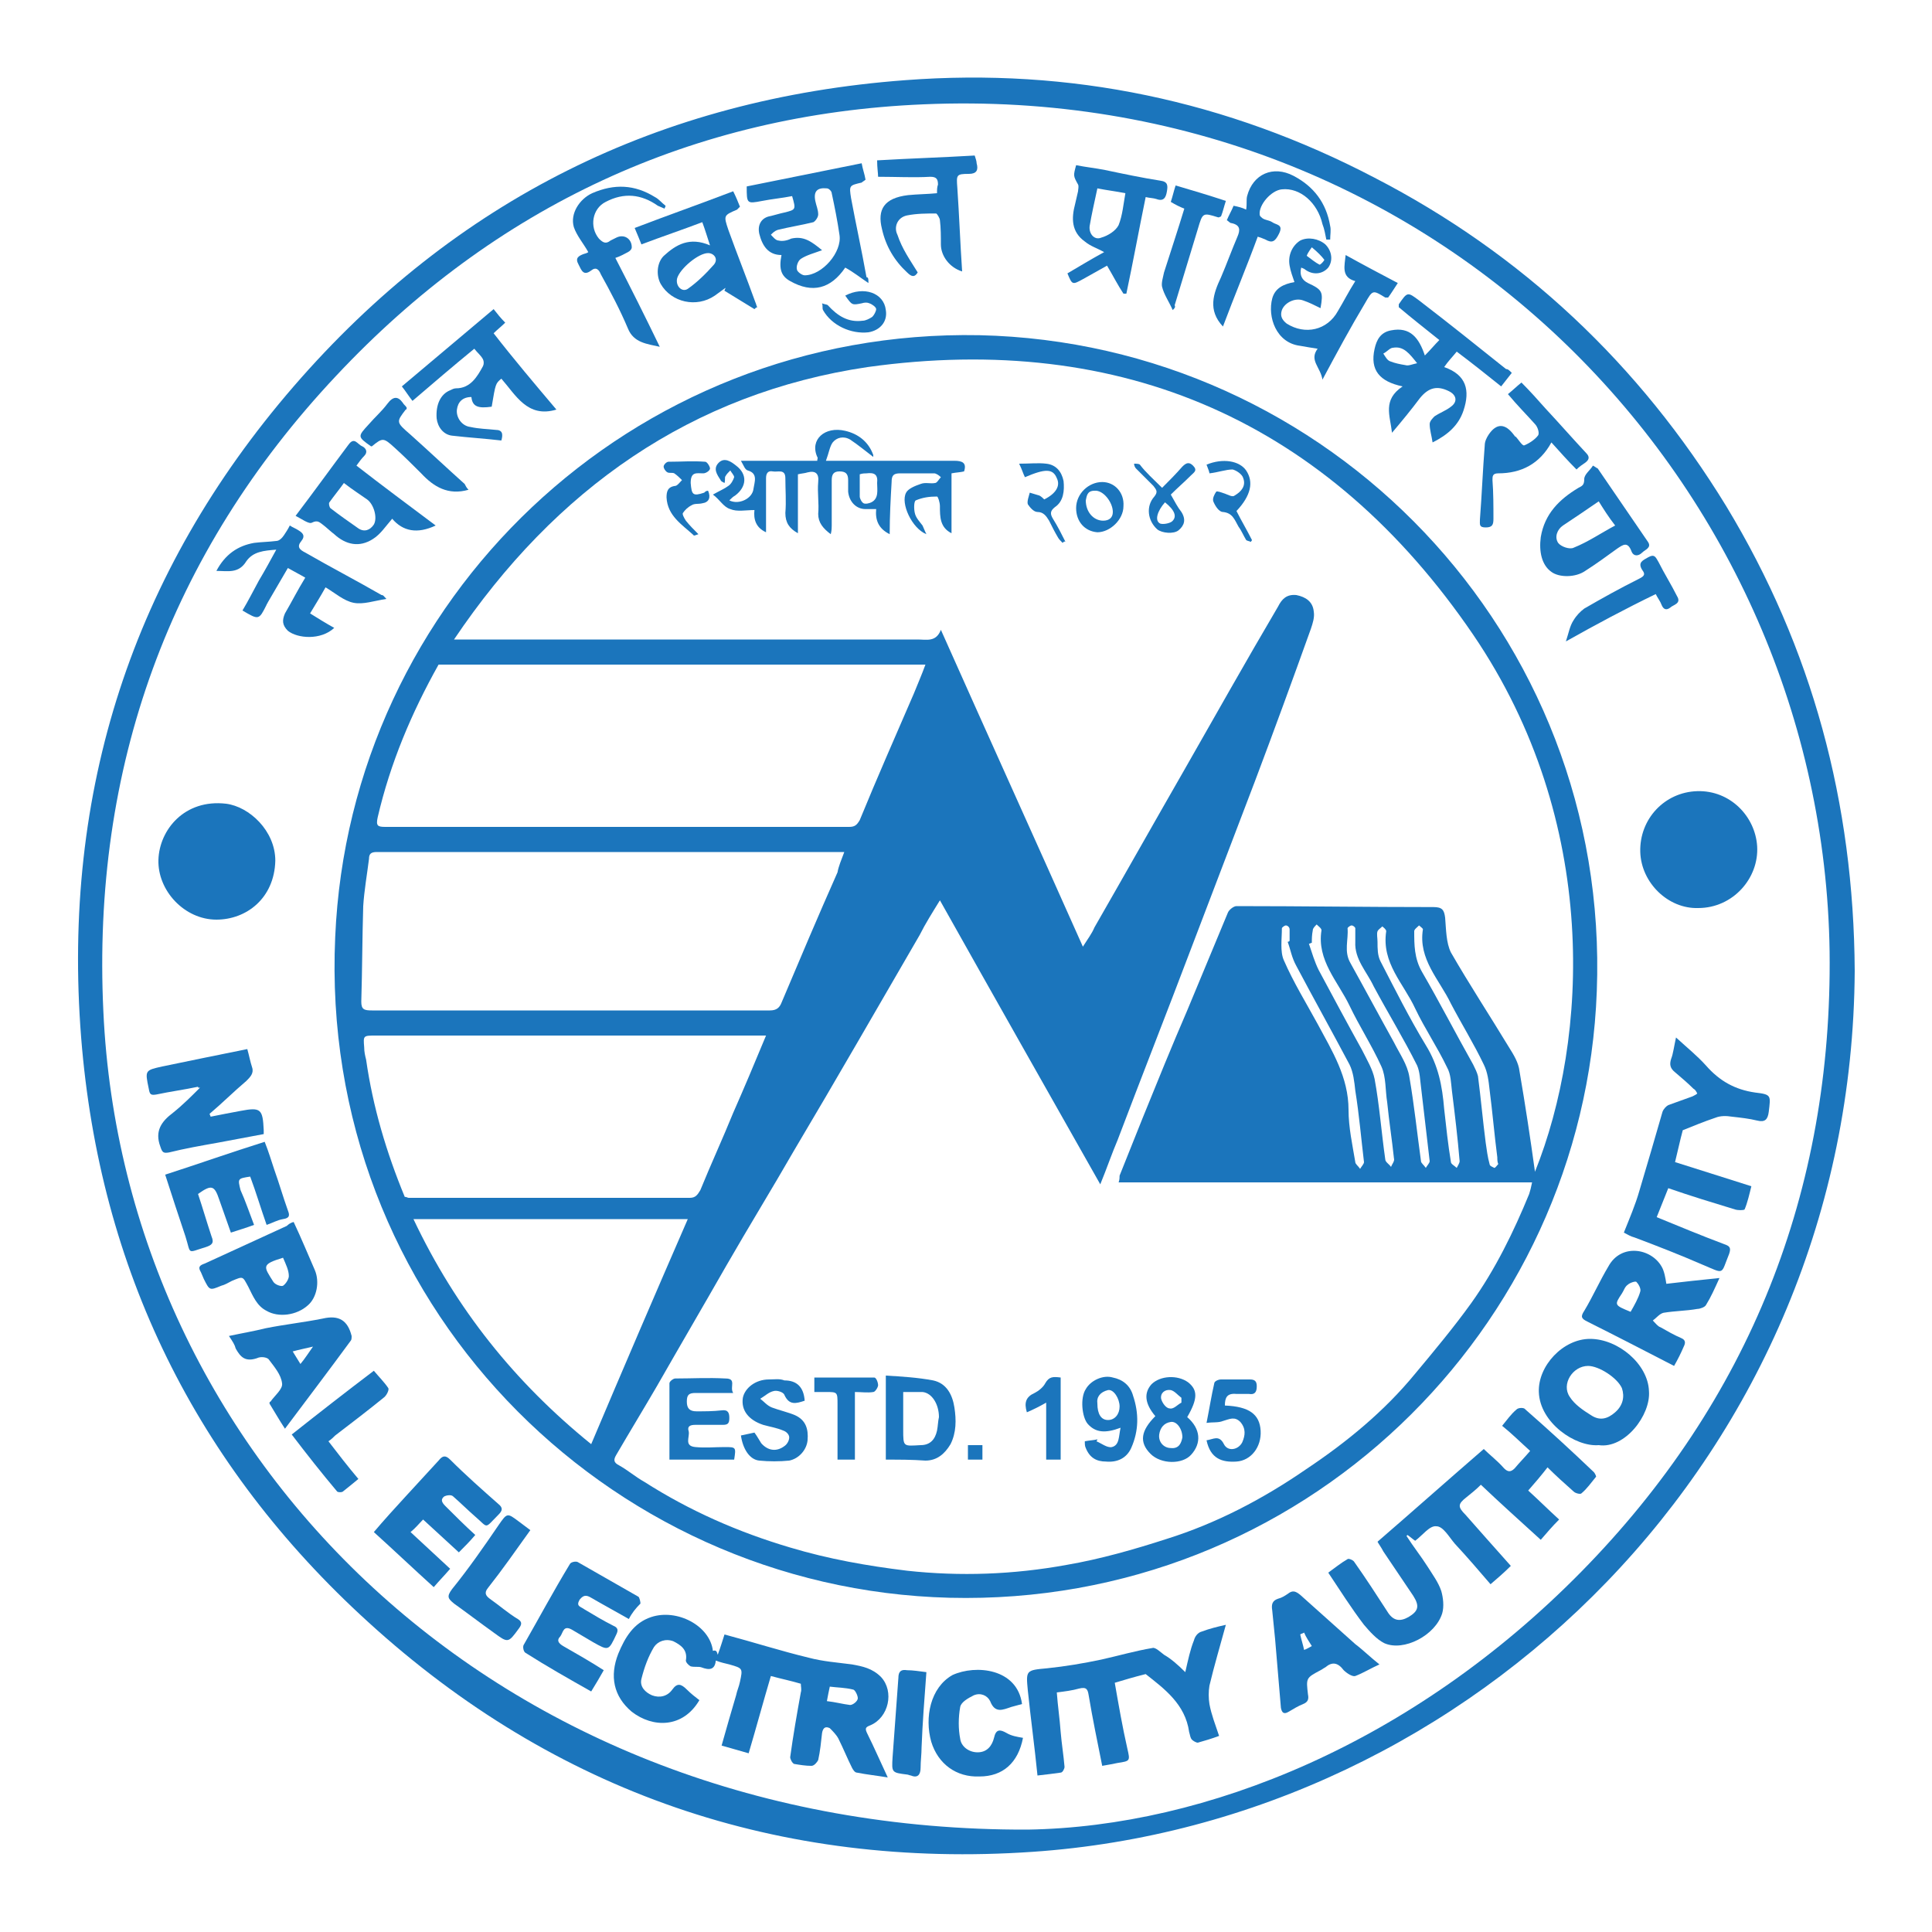 <?xml version="1.0" encoding="utf-8"?>
<!-- Generator: Adobe Illustrator 22.0.1, SVG Export Plug-In . SVG Version: 6.00 Build 0)  -->
<svg version="1.1" id="Layer_1" xmlns="http://www.w3.org/2000/svg" xmlns:xlink="http://www.w3.org/1999/xlink" x="0px" y="0px"
	 viewBox="0 0 200 200" style="enable-background:new 0 0 200 200;" xml:space="preserve">

<g>
	<path fill="#1B75BC" d="M192,100.5c-0.3,50.1-39.7,88.1-85.1,91.2c-26.2,1.8-49.4-6.1-68.8-23.8c-17.8-16.2-27.8-36.5-29.7-60.5
		c-2-25.4,5.3-48.1,22-67.4C47.1,20.7,68.3,10.2,93.7,8.3c17.1-1.3,33.3,2.1,48.6,10.1c15.3,7.9,27.4,19.3,36.4,34
		C187.6,67.1,191.9,83.1,192,100.5z M106.4,189.4c18.5-0.3,39.9-9,57.3-26.7c17.4-17.7,26-39.4,25.7-64.2
		c-0.7-48.1-40.5-90-93.8-87.7c-23.9,1-44.4,10.6-60.8,28.1C17.5,57.3,9.5,79.5,10.7,104.7C12.8,150.7,51.2,189.6,106.4,189.4z"/>
	<path fill="#1B75BC" d="M101.4,34.7c36.2,0.8,65.3,31,63.9,67.9c-1.3,35.1-30.6,63.7-67,62.8C62.6,164.5,33,134.6,34.7,97
		C36.2,62.1,65.3,34,101.4,34.7z M158.9,121.3c5.5-13.7,6.8-36.2-6.4-55.6c-15-22-36.3-31.4-62.7-27.7C71.6,40.7,57.5,50.6,47,66.2
		c2.2,0,4.1,0,6,0c7.6,0,15.1,0,22.7,0c6.4,0,12.9,0,19.3,0c0.9,0,1.9,0.3,2.4-1c4.9,11,9.8,21.8,14.7,32.8c0.5-0.8,0.9-1.3,1.2-2
		c3.1-5.4,6.2-10.9,9.3-16.3c3.2-5.6,6.4-11.3,9.7-16.9c0.4-0.8,0.9-1.3,1.9-1.2c1,0.2,1.7,0.7,1.8,1.7c0.1,0.6-0.1,1.2-0.3,1.8
		c-1.9,5.3-3.8,10.5-5.8,15.8c-2.2,5.8-4.4,11.5-6.6,17.3c-2.5,6.6-5.1,13.2-7.6,19.8c-0.6,1.4-1.1,2.9-1.8,4.6
		c-5.6-9.9-11.1-19.6-16.6-29.4c-0.8,1.3-1.5,2.4-2.1,3.6c-4.3,7.4-8.6,14.9-13,22.3c-2.3,4-4.7,7.9-7,11.9
		c-2.4,4.2-4.8,8.3-7.2,12.5c-1.4,2.4-2.8,4.7-4.2,7.1c-0.3,0.5-0.3,0.8,0.3,1.1c0.9,0.5,1.7,1.2,2.6,1.7c4.7,3,9.7,5.2,15.1,6.8
		c4,1.2,8,1.9,12.1,2.4c5.5,0.6,11,0.4,16.5-0.6c3.5-0.6,7-1.6,10.4-2.7c5.1-1.6,9.9-4.1,14.4-7.2c4.2-2.8,8.1-6,11.3-9.9
		c2-2.4,4-4.8,5.8-7.3c2.5-3.5,4.4-7.4,6-11.3c0.1-0.3,0.2-0.7,0.3-1.2c-14.3,0-28.5,0-42.8,0c0.1-0.3,0.1-0.5,0.1-0.7
		c0.8-2,1.6-4,2.4-6c1.5-3.7,3-7.4,4.6-11.1c1.4-3.4,2.8-6.7,4.2-10.1c0.1-0.3,0.6-0.7,0.9-0.7c6.8,0,13.6,0.1,20.4,0.1
		c0.9,0,1.1,0.3,1.2,1.1c0.1,1.2,0.1,2.6,0.6,3.6c1.9,3.3,4,6.5,6,9.8c0.5,0.8,1,1.6,1.1,2.5C157.9,114.4,158.4,117.7,158.9,121.3z
		 M45.4,68.8c-2.8,5-5,10.2-6.3,15.8c-0.2,0.9,0,1,0.8,1c16,0,32,0,48,0c0.6,0,0.8-0.2,1.1-0.7c1.8-4.4,3.7-8.7,5.6-13.1
		c0.4-1,0.8-1.9,1.2-3C78.9,68.8,62.2,68.8,45.4,68.8z M87.4,88.2c-0.8,0-1.4,0-1.9,0c-15.5,0-31,0-46.5,0c-0.6,0-0.8,0.2-0.8,0.7
		c-0.2,1.6-0.5,3.3-0.6,4.9c-0.1,3.3-0.1,6.6-0.2,9.9c0,0.8,0.3,0.9,1.1,0.9c13.7,0,27.5,0,41.2,0c0.7,0,1-0.3,1.2-0.8
		c1.9-4.5,3.8-9,5.8-13.5C86.8,89.7,87.1,89,87.4,88.2z M79.3,107.2c-1.2,0-2.2,0-3.3,0c-12.4,0-24.7,0-37.1,0c-1.3,0-1.3,0-1.2,1.2
		c0,0.5,0.1,0.9,0.2,1.3c0.7,4.9,2.1,9.6,4,14.2c0.2,0,0.3,0.1,0.4,0.1c9.7,0,19.4,0,29.1,0c0.6,0,0.8-0.3,1.1-0.8
		c1.1-2.7,2.3-5.3,3.4-8C77,112.7,78.1,110.1,79.3,107.2z M61.2,149.5c3.3-7.8,6.6-15.5,10-23.3c-9.5,0-18.9,0-28.4,0
		C47.2,135.5,53.3,143.1,61.2,149.5z M155,119.8C155,119.8,155,119.8,155,119.8c-0.3-2.3-0.5-4.7-0.8-7c-0.1-0.9-0.2-1.8-0.6-2.6
		c-1-2.1-2.3-4.2-3.4-6.3c-1.2-2.5-3.4-4.6-2.9-7.7c0-0.1-0.3-0.3-0.4-0.4c-0.2,0.2-0.5,0.4-0.5,0.6c0,1.4,0,2.8,0.8,4.2
		c1.8,3.1,3.5,6.4,5.3,9.6c0.2,0.4,0.4,0.8,0.5,1.2c0.3,2.3,0.5,4.6,0.8,6.9c0.1,0.7,0.2,1.5,0.4,2.2c0,0.2,0.3,0.3,0.5,0.4
		c0.1,0,0.3-0.3,0.4-0.4C155,120.3,155,120,155,119.8z M135.8,97.6c-0.1,0-0.2,0.1-0.3,0.1c0.3,0.9,0.6,1.9,1,2.7
		c1.5,2.8,3,5.6,4.5,8.3c0.5,1,1.1,2,1.3,3c0.5,2.7,0.7,5.5,1.1,8.3c0,0.3,0.4,0.5,0.6,0.8c0.1-0.3,0.4-0.6,0.3-0.9
		c-0.2-1.9-0.5-3.8-0.7-5.8c-0.2-1.2-0.1-2.6-0.6-3.7c-1-2.2-2.3-4.2-3.3-6.3c-1.2-2.5-3.4-4.7-2.9-7.8c0-0.2-0.3-0.4-0.5-0.6
		c-0.2,0.2-0.4,0.4-0.4,0.6C135.8,96.8,135.8,97.2,135.8,97.6z M142.6,97.5C142.6,97.6,142.6,97.6,142.6,97.5c0,0.7,0,1.4,0.3,2
		c1.5,2.9,3,5.9,4.7,8.7c1.3,2.1,1.7,4.2,1.9,6.6c0.2,1.8,0.4,3.7,0.7,5.5c0,0.2,0.4,0.4,0.6,0.6c0.1-0.2,0.3-0.5,0.3-0.7
		c-0.2-2.4-0.5-4.9-0.8-7.3c-0.1-0.8-0.1-1.7-0.5-2.4c-1-2.1-2.3-4-3.3-6.1c-1.2-2.6-3.5-4.7-3-8c0-0.2-0.3-0.4-0.4-0.5
		c-0.2,0.2-0.4,0.3-0.5,0.5C142.5,96.7,142.6,97.1,142.6,97.5z M133.3,97.5c0.1,0,0.2-0.1,0.2-0.1c0-0.4,0-0.8,0-1.2
		c0-0.2-0.2-0.4-0.4-0.4c-0.1,0-0.4,0.2-0.4,0.3c0,1.1-0.2,2.4,0.2,3.3c1,2.3,2.3,4.4,3.5,6.6c1.5,2.8,3.2,5.5,3.2,8.9
		c0,1.8,0.4,3.6,0.7,5.4c0,0.2,0.3,0.4,0.5,0.7c0.1-0.2,0.4-0.5,0.4-0.7c-0.3-2.5-0.5-4.9-0.9-7.4c-0.1-0.9-0.2-1.9-0.6-2.7
		c-1.8-3.4-3.7-6.8-5.5-10.2C133.7,99.1,133.6,98.3,133.3,97.5z M140.3,97.5c0-0.5,0-0.9,0-1.4c0-0.1-0.2-0.3-0.4-0.3
		c-0.1,0-0.4,0.2-0.4,0.3c0.1,1.2-0.4,2.4,0.3,3.6c1.5,2.7,3,5.5,4.5,8.2c0.6,1.2,1.4,2.3,1.6,3.6c0.5,2.9,0.8,5.8,1.2,8.7
		c0,0.2,0.3,0.4,0.5,0.7c0.1-0.2,0.4-0.5,0.4-0.7c-0.3-2.6-0.6-5.1-0.9-7.7c-0.1-0.7-0.1-1.5-0.4-2.2c-1.4-2.8-3-5.4-4.5-8.2
		C141.5,100.6,140.2,99.3,140.3,97.5z"/>
	<path fill="#1B75BC" d="M74.3,171.3c0.3-0.8,0.5-1.5,0.7-2.1c3,0.8,5.8,1.7,8.7,2.4c1.5,0.4,3,0.5,4.5,0.7c1.1,0.2,2.1,0.4,3,1.3
		c1.4,1.5,0.8,4.2-1.1,5c-0.5,0.2-0.6,0.3-0.3,0.9c0.7,1.4,1.3,2.8,2.1,4.5c-1.2-0.2-2.2-0.3-3.2-0.5c-0.2,0-0.4-0.3-0.5-0.5
		c-0.5-1-0.9-2-1.4-3c-0.2-0.4-0.6-0.8-0.9-1.1c-0.4-0.2-0.7-0.1-0.8,0.5c-0.1,0.9-0.2,1.9-0.4,2.8c-0.1,0.2-0.4,0.6-0.7,0.6
		c-0.6,0-1.2-0.1-1.8-0.2c-0.2-0.1-0.4-0.5-0.4-0.7c0.3-2.2,0.7-4.5,1.1-6.7c0.1-0.3,0-0.6,0-0.9c-1-0.3-2-0.5-3.1-0.8
		c-0.8,2.7-1.5,5.3-2.3,8c-1-0.3-1.8-0.5-2.8-0.8c0.5-1.8,1-3.5,1.5-5.2c0.1-0.5,0.3-0.9,0.4-1.4c0.3-1.4,0.3-1.4-1.1-1.8
		c-0.4-0.1-0.9-0.2-1.4-0.4c-0.1,1-0.7,1-1.5,0.7c-0.3-0.1-0.7,0-1.1-0.1c-0.2-0.1-0.5-0.4-0.5-0.6c0.2-1.1-0.5-1.6-1.3-2
		c-0.8-0.3-1.6,0-2,0.6c-0.6,1-1,2.1-1.3,3.3c-0.2,0.8,0.4,1.4,1.1,1.7c0.8,0.3,1.6,0.1,2.1-0.6c0.5-0.7,0.9-0.6,1.5,0
		c0.4,0.4,0.9,0.8,1.3,1.1c-1.7,2.9-4.8,2.9-7,1.2c-1.9-1.6-2.3-3.7-1.4-6c0.7-1.7,1.6-3.2,3.4-3.8c2.7-0.9,6.1,0.9,6.4,3.5
		C74.1,170.8,74.2,170.9,74.3,171.3z M85.6,176.1c0.9,0.1,1.6,0.3,2.4,0.4c0.3,0,0.8-0.4,0.8-0.7c0-0.3-0.3-0.9-0.5-0.9
		c-0.8-0.2-1.6-0.2-2.4-0.3C85.8,175.1,85.7,175.5,85.6,176.1z"/>
	<path fill="#1B75BC" d="M158.2,154.3c1.1,1,2.1,2,3.2,3c-0.7,0.7-1.3,1.4-1.9,2.1c-2.2-2-4.2-3.8-6.2-5.7c-0.5,0.5-1,0.9-1.5,1.3
		c-0.9,0.7-0.9,1-0.1,1.8c1.5,1.7,3,3.4,4.7,5.3c-0.7,0.7-1.4,1.3-2.1,1.9c-1.2-1.4-2.4-2.8-3.7-4.2c-0.6-0.7-1.2-1.8-1.9-1.8
		c-0.7-0.1-1.4,0.9-2.2,1.5c-0.3-0.2-0.5-0.4-0.8-0.6c0,0-0.1,0.1-0.1,0.1c0.7,1.1,1.5,2.1,2.2,3.2c0.5,0.8,1.1,1.6,1.4,2.5
		c0.2,0.7,0.3,1.6,0.1,2.3c-0.7,2.3-4,4-6,3.1c-0.8-0.4-1.5-1.2-2.1-1.9c-1.3-1.7-2.5-3.6-3.7-5.4c0.7-0.5,1.3-1,2-1.4
		c0.1-0.1,0.6,0.1,0.7,0.3c1.2,1.7,2.3,3.4,3.4,5.1c0.6,1,1.3,1.1,2.2,0.6c1-0.6,1.2-1.1,0.5-2.2c-1-1.5-2.1-3.1-3.1-4.6
		c-0.2-0.4-0.5-0.8-0.6-1c3.7-3.2,7.3-6.4,11-9.6c0.6,0.6,1.4,1.2,2.1,2c0.4,0.4,0.7,0.4,1.1,0c0.5-0.6,1-1.1,1.6-1.8
		c-1-0.9-1.9-1.8-2.9-2.6c0.5-0.6,0.9-1.2,1.5-1.7c0.2-0.2,0.8-0.2,0.9,0c2.4,2.1,4.8,4.3,7.1,6.5c0.1,0.1,0.3,0.5,0.2,0.5
		c-0.5,0.6-0.9,1.2-1.5,1.7c-0.1,0.1-0.6,0-0.8-0.2c-0.9-0.8-1.8-1.6-2.7-2.5C159.5,152.8,158.9,153.5,158.2,154.3z"/>
	<path fill="#1B75BC" d="M173.5,107.4c1.2,1.1,2.2,1.9,3.1,2.9c1.4,1.6,3,2.5,5.1,2.8c1.7,0.2,1.6,0.3,1.4,2c-0.1,0.8-0.4,1.1-1.2,0.9
		c-0.8-0.2-1.7-0.3-2.6-0.4c-0.6-0.1-1.2-0.1-1.7,0.1c-1.2,0.4-2.4,0.9-3.4,1.3c-0.3,1.1-0.5,2.1-0.8,3.3c2.5,0.8,5.1,1.6,7.9,2.5
		c-0.2,0.8-0.4,1.7-0.7,2.4c-0.1,0.1-0.7,0.1-1,0c-2.3-0.7-4.6-1.4-6.9-2.2c-0.4,1-0.8,2-1.2,3c2.2,0.9,4.6,1.9,7,2.8
		c0.6,0.2,0.7,0.4,0.5,1c-0.9,2.2-0.4,2.1-2.8,1.1c-2.3-1-4.6-1.9-7-2.8c-0.4-0.1-0.7-0.3-1.1-0.5c0.6-1.5,1.2-2.9,1.6-4.3
		c0.8-2.7,1.6-5.4,2.4-8.2c0.1-0.3,0.4-0.6,0.6-0.7c0.8-0.3,1.7-0.6,2.5-0.9c0.2-0.1,0.4-0.2,0.5-0.3c-0.1-0.2-0.2-0.4-0.4-0.5
		c-0.6-0.6-1.2-1.1-1.9-1.7c-0.5-0.4-0.6-0.8-0.4-1.4C173.2,109.1,173.3,108.3,173.5,107.4z"/>
	<path fill="#1B75BC" d="M122.7,173.1c0.3-1.3,0.5-2.3,0.9-3.3c0.1-0.4,0.4-0.8,0.8-0.9c0.8-0.3,1.6-0.5,2.5-0.7
		c-0.6,2.2-1.2,4.2-1.7,6.3c-0.1,0.6-0.1,1.3,0,1.9c0.2,1.1,0.6,2.1,1,3.3c-0.8,0.3-1.5,0.5-2.2,0.7c-0.2,0-0.5-0.2-0.6-0.3
		c-0.2-0.2-0.2-0.5-0.3-0.8c-0.4-2.9-2.6-4.5-4.5-6c-1.2,0.3-2.2,0.6-3.2,0.9c0.4,2.3,0.8,4.6,1.3,6.8c0.3,1.3,0.3,1.3-1,1.5
		c-0.5,0.1-1,0.2-1.6,0.3c-0.5-2.5-1-4.9-1.4-7.3c-0.1-0.6-0.2-0.9-1-0.7c-0.7,0.2-1.5,0.3-2.3,0.4c0.1,1.4,0.3,2.7,0.4,4.1
		c0.1,1.2,0.3,2.4,0.4,3.6c0,0.2-0.2,0.6-0.4,0.6c-0.7,0.1-1.5,0.2-2.4,0.3c-0.3-3-0.7-5.9-1-8.8c-0.2-2.1-0.2-2.1,2-2.3
		c1.9-0.2,3.7-0.5,5.6-0.9c1.8-0.4,3.5-0.9,5.3-1.2c0.3-0.1,0.8,0.4,1.2,0.7C121.2,171.7,121.9,172.3,122.7,173.1z"/>
	<path fill="#1B75BC" d="M175.8,94c-3.1,0.1-5.9-2.6-6-5.8c-0.1-3.4,2.5-6.2,5.9-6.3c3.4-0.1,6,2.6,6.2,5.7
		C182.1,90.9,179.4,94,175.8,94z"/>
	<path fill="#1B75BC" d="M28.5,89.1c-0.1,3.9-3,6.1-6.1,6.1c-3.3,0-6.1-3-6-6.2c0.1-3.1,2.7-6.3,7-5.8C25.8,83.5,28.5,86,28.5,89.1z"/>
	<path fill="#1B75BC" d="M156.5,38.6c-0.4,0.5-0.7,0.9-1.1,1.4c-1.5-1.2-3-2.4-4.6-3.6c-0.4,0.5-0.9,1-1.3,1.6c2.3,0.8,2.7,2.4,2,4.5
		c-0.5,1.5-1.6,2.5-3.2,3.3c-0.1-0.7-0.3-1.3-0.3-1.9c0-0.3,0.3-0.6,0.5-0.8c0.6-0.4,1.2-0.6,1.7-1c0.7-0.5,0.6-1.2-0.2-1.6
		c-1.2-0.6-2.1-0.4-3,0.7c-0.9,1.2-1.8,2.3-2.9,3.6c-0.2-1.8-1-3.4,1.1-4.8c-2.4-0.5-3.4-1.7-2.9-3.9c0.2-0.9,0.6-1.7,1.7-1.9
		c2-0.4,2.9,0.8,3.5,2.6c0.6-0.6,1-1.1,1.5-1.6c-1.5-1.2-2.9-2.3-4.2-3.4c0-0.2,0-0.3,0-0.3c0.9-1.3,0.9-1.3,2.1-0.4
		c3,2.3,6,4.7,9,7.1C156.1,38.2,156.2,38.3,156.5,38.6z M146.7,37.6c-0.8-1-1.4-1.8-2.5-1.6c-0.3,0-0.6,0.4-1,0.6
		c0.2,0.3,0.4,0.7,0.7,0.8c0.5,0.2,1,0.3,1.6,0.4C145.8,37.9,146.2,37.7,146.7,37.6z"/>
	<path fill="#1B75BC" d="M89.9,29.3c-0.9-0.6-1.5-1.1-2.4-1.6c-1.5,2.2-3.4,2.7-5.7,1.4c-0.9-0.5-1.2-1.2-0.9-2.7c-1.4,0-2-1-2.3-2.2
		c-0.2-0.9,0.2-1.6,1-1.8c0.5-0.1,1.1-0.3,1.6-0.4c1.2-0.3,1.2-0.3,0.8-1.7c-1,0.2-2.1,0.3-3.1,0.5c-1.6,0.3-1.6,0.3-1.6-1.5
		c4-0.8,7.9-1.6,11.9-2.4c0.1,0.6,0.3,1.1,0.4,1.7c-0.1,0.1-0.3,0.2-0.4,0.3c-1.3,0.3-1.3,0.3-1.1,1.6c0.5,2.7,1.1,5.4,1.6,8.2
		C89.9,28.7,89.9,28.9,89.9,29.3z M85.1,25.9c-0.8,0.3-1.6,0.5-2.2,0.9c-0.3,0.2-0.5,0.8-0.4,1.1c0,0.2,0.5,0.6,0.8,0.6
		c1.8,0,3.9-2.4,3.6-4.2c-0.2-1.4-0.5-2.9-0.8-4.3c0-0.2-0.3-0.5-0.5-0.5c-1-0.1-1.4,0.3-1.2,1.3c0.1,0.5,0.3,0.9,0.3,1.4
		c0,0.3-0.3,0.7-0.5,0.8c-1.2,0.3-2.5,0.5-3.7,0.8c-0.3,0.1-0.5,0.3-0.7,0.5c0.2,0.2,0.5,0.6,0.8,0.6c0.4,0.1,0.9,0,1.3-0.2
		C83.2,24.4,84,25,85.1,25.9z"/>
	<path fill="#1B75BC" d="M173.3,141.4c-3.1-1.6-6-3.1-9-4.6c-0.6-0.3-0.7-0.5-0.3-1.1c0.9-1.5,1.6-3.1,2.5-4.6c1.3-2.4,4.4-1.9,5.5,0
		c0.3,0.5,0.4,1.2,0.5,1.8c1.7-0.2,3.5-0.4,5.5-0.6c-0.5,1.1-0.9,2-1.4,2.8c-0.1,0.2-0.6,0.4-0.9,0.4c-1.1,0.2-2.3,0.2-3.5,0.4
		c-0.4,0.1-0.7,0.5-1.1,0.8c0.3,0.3,0.5,0.6,0.8,0.7c0.7,0.4,1.4,0.8,2.1,1.1c0.5,0.2,0.5,0.5,0.3,0.9
		C174,140.1,173.7,140.7,173.3,141.4z M168.8,135.8c0.4-0.7,0.8-1.4,1-2.1c0.1-0.3-0.2-0.8-0.4-1c-0.1-0.1-0.7,0.1-0.9,0.3
		c-0.3,0.2-0.4,0.6-0.6,0.9C167.1,135.1,167.1,135.1,168.8,135.8z"/>
	<path fill="#1B75BC" d="M20.5,112.5c-1.4,0.3-2.9,0.5-4.3,0.8c-0.6,0.1-0.7,0-0.8-0.6c-0.4-1.9-0.4-1.9,1.4-2.3
		c2.9-0.6,5.8-1.2,8.8-1.8c0.2,0.7,0.3,1.3,0.5,1.9c0.2,0.6-0.2,1-0.6,1.4c-1.3,1.1-2.5,2.3-3.8,3.4c0,0.1,0.1,0.2,0.1,0.3
		c1-0.2,2-0.4,3.1-0.6c2.1-0.4,2.3-0.2,2.4,2c0,0.1,0,0.3,0,0.4c-1.6,0.3-3.2,0.6-4.8,0.9c-1.7,0.3-3.4,0.6-5,1
		c-0.6,0.1-0.7,0-0.9-0.6c-0.6-1.6,0.1-2.6,1.3-3.5c1-0.8,1.9-1.7,2.8-2.6C20.5,112.6,20.5,112.6,20.5,112.5z"/>
	<path fill="#1B75BC" d="M165.5,149.6c-2.4,0.2-6.1-2.3-6.2-5.5c-0.1-2.7,2.5-5.5,5.3-5.5c2.9,0,6,2.6,6.1,5.4
		C170.9,146.5,168.2,150,165.5,149.6z M164.4,141.4c-1.6,0-2.8,1.9-1.9,3.2c0.5,0.8,1.4,1.4,2.2,1.9c0.9,0.6,1.7,0.4,2.5-0.3
		c0.8-0.7,1-1.6,0.7-2.5C167.4,142.6,165.5,141.4,164.4,141.4z"/>
	<path fill="#1B75BC" d="M49.2,158.9c-0.6,0.7-1.1,1.2-1.7,1.8c-1.2-1.1-2.4-2.2-3.7-3.4c-0.4,0.4-0.8,0.9-1.3,1.3
		c1.4,1.3,2.7,2.5,4.1,3.8c-0.6,0.7-1.1,1.2-1.7,1.9c-2.1-1.9-4.1-3.8-6.2-5.7c1.1-1.3,2.2-2.5,3.3-3.7c1.1-1.2,2.3-2.5,3.4-3.7
		c0.4-0.5,0.7-0.6,1.2-0.1c1.6,1.6,3.3,3.1,5,4.6c0.5,0.4,0.4,0.7,0,1.1c-1.5,1.5-1,1.4-2.4,0.2c-0.8-0.7-1.5-1.4-2.3-2.1
		c-0.2-0.2-0.7-0.1-0.9,0c-0.4,0.3-0.3,0.6,0.1,1C47.1,156.9,48.1,157.9,49.2,158.9z"/>
	<path fill="#1B75BC" d="M26.3,126.8c-0.8,0.3-1.5,0.5-2.4,0.8c-0.4-1.1-0.8-2.3-1.2-3.4c-0.5-1.5-0.8-1.6-2.2-0.6
		c0.5,1.5,0.9,2.9,1.4,4.4c0.3,0.7,0,0.9-0.6,1.1c-2,0.6-1.5,0.8-2.1-1.1c-0.7-2.1-1.4-4.2-2.1-6.4c3.4-1.1,6.8-2.3,10.3-3.4
		c0.4,1,0.7,2,1,2.9c0.5,1.4,0.9,2.8,1.4,4.2c0.2,0.5,0.2,0.8-0.5,0.9c-0.6,0.1-1.1,0.4-1.7,0.6c-0.6-1.7-1.1-3.4-1.7-5
		c-1.3,0.2-1.3,0.2-1,1.4C25.4,124.3,25.8,125.5,26.3,126.8z"/>
	<path fill="#1B75BC" d="M65.1,167.6c-1.4-0.8-2.7-1.5-3.9-2.2c-0.5-0.3-0.8-0.3-1.2,0.2c-0.4,0.7,0.1,0.7,0.5,1c1,0.6,2,1.2,3,1.7
		c0.5,0.2,0.5,0.5,0.3,0.9c-0.8,1.7-0.8,1.7-2.4,0.8c-0.7-0.4-1.5-0.9-2.2-1.3c-0.9-0.5-0.9,0.3-1.2,0.7c-0.4,0.4-0.2,0.7,0.3,1
		c1.4,0.8,2.8,1.6,4.2,2.5c-0.4,0.7-0.8,1.4-1.3,2.2c-2.3-1.3-4.6-2.6-6.8-4c-0.2-0.1-0.3-0.6-0.2-0.8c1.6-2.8,3.1-5.6,4.8-8.4
		c0.1-0.2,0.6-0.3,0.8-0.2c2.1,1.2,4.2,2.4,6.3,3.6c0.1,0.1,0.2,0.5,0.2,0.7C65.8,166.5,65.4,167,65.1,167.6z"/>
	<path fill="#1B75BC" d="M57.6,42.4c-3,0.9-4.2-1.5-5.7-3.2c-0.6,0.5-0.6,0.5-1,2.9c-1.4,0.2-2,0-2.1-1c-0.9,0-1.4,0.5-1.5,1.3
		c-0.1,0.8,0.5,1.7,1.4,1.8c0.9,0.2,1.7,0.2,2.6,0.3c0.7,0,0.8,0.4,0.6,1.1c-1.7-0.2-3.4-0.3-5.1-0.5c-0.9-0.1-1.5-0.9-1.6-1.8
		c-0.1-1.4,0.4-2.5,1.4-2.9c0.2-0.1,0.4-0.2,0.6-0.2c1.5,0,2.2-1.2,2.8-2.3c0.1-0.2,0.1-0.5,0-0.7c-0.2-0.4-0.6-0.7-0.9-1.1
		c-2.2,1.8-4.3,3.6-6.4,5.4c-0.4-0.5-0.7-1-1.1-1.5c3.2-2.7,6.3-5.3,9.5-8c0.4,0.5,0.7,0.9,1.2,1.4c-0.4,0.4-0.8,0.7-1.2,1.1
		C53.2,37.2,55.4,39.8,57.6,42.4z"/>
	<path fill="#1B75BC" d="M40,62c-1.3,0.2-2.4,0.6-3.4,0.4c-1-0.2-1.9-1-2.9-1.6c-0.5,0.9-1,1.7-1.6,2.7c0.8,0.5,1.6,1,2.5,1.5
		c-1.4,1.3-3.8,1.1-4.8,0.3c-0.6-0.6-0.6-1.1-0.3-1.8c0.7-1.2,1.3-2.4,2.1-3.7c-0.5-0.3-1.1-0.6-1.8-1c-0.7,1.2-1.4,2.4-2.1,3.6
		c0,0.1-0.1,0.1-0.1,0.2c-0.8,1.6-0.8,1.6-2.5,0.6c0.6-1,1.1-2,1.7-3.1c0.6-1,1.2-2.1,1.8-3.2c-1.3,0.1-2.4,0.2-3.1,1.2
		c-0.8,1.3-1.9,1-3.1,1c0.9-1.7,2.2-2.6,3.9-2.9c0.8-0.1,1.5-0.1,2.3-0.2c0.3,0,0.6-0.3,0.8-0.6c0.2-0.3,0.4-0.6,0.6-1
		c0.3,0.2,0.6,0.3,0.9,0.5c0.5,0.3,0.7,0.6,0.3,1.1c-0.5,0.6-0.2,0.9,0.4,1.2c2.6,1.5,5.3,2.9,7.9,4.4C39.7,61.6,39.7,61.7,40,62z"
		/>
	<path fill="#1B75BC" d="M78.1,32c-1-0.6-2.1-1.3-3.1-1.9c0-0.1,0.1-0.2,0.1-0.3c-0.4,0.3-0.7,0.5-1.1,0.8c-1.9,1.3-4.5,0.7-5.6-1.2
		c-0.5-0.9-0.4-2.2,0.3-2.9c1.3-1.2,2.7-2,4.8-1.1c-0.3-0.9-0.5-1.6-0.8-2.4c-2.1,0.8-4.2,1.5-6.3,2.3c-0.2-0.5-0.4-1-0.7-1.7
		c3.4-1.3,6.8-2.5,10.2-3.8c0.3,0.6,0.5,1.1,0.7,1.6c-0.1,0.1-0.2,0.2-0.3,0.3c-1.4,0.6-1.4,0.6-0.9,2.1c0.9,2.5,1.9,5,2.8,7.5
		c0.1,0.2,0.1,0.4,0.2,0.5C78.3,31.8,78.2,31.9,78.1,32z M73.3,26.2c-1,0-2.9,1.6-3.2,2.6c-0.2,0.8,0.5,1.5,1.1,1.1
		c1-0.7,1.9-1.6,2.7-2.5C74.4,26.8,73.9,26.2,73.3,26.2z"/>
	<path fill="#1B75BC" d="M142.8,172.3c-0.9,0.4-1.7,0.9-2.5,1.2c-0.3,0.1-0.9-0.3-1.2-0.6c-0.6-0.8-1.2-0.9-1.9-0.3
		c-0.2,0.1-0.3,0.2-0.5,0.3c-1.5,0.8-1.5,0.8-1.3,2.5c0.1,0.5,0,0.8-0.5,1c-0.5,0.2-1,0.5-1.5,0.8c-0.5,0.3-0.7,0.1-0.8-0.4
		c-0.2-2.4-0.4-4.7-0.6-7.1c-0.1-1-0.2-2-0.3-3c-0.1-0.6,0-1,0.6-1.2c0.4-0.1,0.7-0.3,1-0.5c0.5-0.4,0.8-0.3,1.3,0.1
		c1.9,1.7,3.8,3.4,5.7,5.1C141.1,170.8,141.9,171.6,142.8,172.3z M135,169c-0.1,0.1-0.3,0.1-0.4,0.2c0.1,0.5,0.3,1.1,0.4,1.6
		c0.3-0.1,0.6-0.3,0.8-0.4C135.5,169.9,135.2,169.5,135,169z"/>
	<path fill="#1B75BC" d="M23.7,138.3c1.4-0.3,2.6-0.5,3.8-0.8c2-0.4,3.9-0.6,5.9-1c1.7-0.4,2.6,0.2,3,1.8c0,0.2,0,0.4-0.1,0.5
		c-2.2,3-4.4,5.9-6.8,9.1c-0.6-0.9-1.1-1.8-1.6-2.6c0-0.1,0-0.2,0.1-0.2c0.4-0.6,1.3-1.3,1.2-1.9c-0.1-0.9-0.8-1.7-1.4-2.5
		c-0.2-0.2-0.8-0.3-1.2-0.1c-1.2,0.4-1.7-0.1-2.2-1C24.3,139.2,24.1,138.9,23.7,138.3z M30.3,139.9c0.3,0.5,0.5,0.8,0.8,1.3
		c0.5-0.6,0.8-1.1,1.3-1.8C31.6,139.6,31,139.7,30.3,139.9z"/>
	<path fill="#1B75BC" d="M136.9,39.3c-0.2-1.3-1.4-2-0.5-3.2c-0.7-0.1-1.2-0.2-1.8-0.3c-2.5-0.3-3.4-3-2.9-4.9c0.3-1.1,1.2-1.5,2.3-1.7
		c-0.2-0.6-0.4-1.1-0.5-1.7c-0.2-1.1,0.3-2.1,1.1-2.6c0.8-0.4,1.9-0.2,2.6,0.4c0.7,0.7,0.8,1.7,0.3,2.4c-0.6,0.7-1.6,0.8-2.4,0.2
		c-0.1-0.1-0.2-0.1-0.4-0.2c-0.2,0.8,0.1,1.3,0.7,1.6c1.5,0.7,1.6,0.9,1.3,2.6c-0.6-0.3-1.2-0.6-1.8-0.8c-0.8-0.3-1.9,0.2-2.2,1
		c-0.2,0.6,0,1,0.5,1.4c1.9,1.2,4.2,0.7,5.3-1.3c0.6-1,1.1-2,1.8-3.1c-1.5-0.4-1.1-1.6-1-2.7c1.8,1,3.5,1.9,5.4,2.9
		c-0.4,0.6-0.7,1.1-1,1.5c-0.2,0-0.2,0-0.3,0c-1.3-0.8-1.3-0.8-2.1,0.6C139.8,33.9,138.4,36.5,136.9,39.3z M135.8,25.6
		c-0.3,0.4-0.6,0.9-0.5,0.9c0.4,0.3,0.9,0.7,1.3,0.9c0.1,0,0.4-0.3,0.5-0.5C136.8,26.5,136.4,26.1,135.8,25.6z"/>
	<path fill="#1B75BC" d="M105.8,176.4c-0.4,0.1-0.7,0.2-1.1,0.3c-0.9,0.3-1.7,0.7-2.2-0.6c-0.3-0.6-1-0.9-1.7-0.6
		c-0.6,0.3-1.3,0.7-1.4,1.2c-0.2,1.1-0.2,2.3,0,3.3c0.1,0.8,0.9,1.4,1.8,1.4c1,0,1.5-0.7,1.7-1.5c0.2-0.9,0.6-0.9,1.3-0.5
		c0.5,0.3,1.1,0.4,1.7,0.5c-0.5,2.6-2.1,4-4.5,4c-2.4,0.1-4.3-1.3-5-3.6c-0.7-2.5-0.1-5.6,2.2-6.9
		C101,172.3,105.3,172.7,105.8,176.4z"/>
	<path fill="#1B75BC" d="M30.4,126.5c0.8,1.7,1.5,3.4,2.2,5c0.5,1.2,0.2,2.8-0.7,3.6c-1.2,1.1-3.1,1.3-4.3,0.6c-1-0.5-1.4-1.5-1.9-2.5
		c-0.6-1.1-0.5-1.1-1.7-0.6c-0.4,0.2-0.7,0.4-1.1,0.5c-1.2,0.5-1.2,0.5-1.8-0.7c-0.1-0.2-0.2-0.5-0.3-0.7c-0.3-0.5-0.2-0.7,0.4-0.9
		c2.8-1.3,5.7-2.6,8.5-3.9C29.8,126.8,30,126.6,30.4,126.5z M29.3,130.2c-2.3,0.7-2,0.9-1,2.5c0.2,0.3,0.8,0.5,1,0.4
		c0.3-0.2,0.6-0.7,0.6-1C29.9,131.5,29.6,130.9,29.3,130.2z"/>
	<path fill="#1B75BC" d="M95,28.2c-0.3,0.5-0.6,0.5-1.1,0c-1.3-1.2-2.2-2.7-2.6-4.5c-0.5-2,0.2-3.2,2.7-3.5c1-0.1,2-0.1,3-0.2
		c0-0.4,0-0.6,0.1-0.9c0-0.6-0.2-0.8-0.8-0.8c-1.7,0.1-3.5,0-5.4,0c0-0.4-0.1-0.9-0.1-1.7c3.4-0.2,6.7-0.3,10.1-0.5
		c0.1,0.3,0.2,0.6,0.2,0.8c0.2,0.7,0,1.1-0.8,1.1c-1.3,0-1.3,0.1-1.2,1.4c0.2,2.9,0.3,5.8,0.5,8.7c-1.3-0.4-2.2-1.6-2.2-2.8
		c0-0.8,0-1.7-0.1-2.5c0-0.2-0.3-0.7-0.4-0.7c-1,0-2,0-3,0.2c-1,0.2-1.4,1.2-1,2C93.4,25.8,94.2,26.9,95,28.2z"/>
	<path fill="#1B75BC" d="M114.6,27.5c-0.7,0.4-1.6,0.9-2.5,1.4c-1.1,0.6-1.1,0.6-1.6-0.6c1.2-0.7,2.5-1.5,3.8-2.2
		c-0.7-0.4-1.4-0.6-2-1.1c-1.4-1-1.4-2.4-1-3.9c0.1-0.4,0.2-0.9,0.3-1.3c0-0.2,0.1-0.5,0-0.7c-0.5-0.9-0.5-0.9-0.2-2
		c1,0.2,2,0.3,3,0.5c1.9,0.4,3.8,0.8,5.7,1.1c0.8,0.1,0.8,0.5,0.7,1.1c-0.1,0.6-0.3,1.1-1.1,0.8c-0.3-0.1-0.7-0.1-1.1-0.2
		c-0.7,3.4-1.3,6.7-2,10c-0.1,0-0.2,0-0.3,0C115.7,29.5,115.2,28.5,114.6,27.5z M113.6,19.5c-0.3,1.4-0.6,2.7-0.8,3.9
		c-0.1,0.8,0.5,1.5,1.2,1.2c0.7-0.2,1.5-0.7,1.8-1.3c0.4-1,0.5-2.2,0.7-3.3C115.5,19.8,114.6,19.7,113.6,19.5z"/>
	<path fill="#1B75BC" d="M165.4,48.5c1.7,2.5,3.5,5.1,5.2,7.6c0.4,0.6-0.3,0.8-0.6,1.1c-0.4,0.4-0.9,0.4-1.1-0.1
		c-0.4-1.1-0.9-0.7-1.5-0.3c-1.1,0.8-2.2,1.6-3.3,2.3c-1,0.7-2.7,0.7-3.5,0.1c-1-0.7-1.3-2.1-1.1-3.6c0.4-2.4,1.9-3.9,3.9-5.1
		c0.4-0.2,0.6-0.3,0.6-0.9c0-0.5,0.6-0.9,0.9-1.4C165.1,48.3,165.2,48.4,165.4,48.5z M165.5,51.9c-1.3,0.9-2.5,1.7-3.7,2.5
		c-0.6,0.4-0.9,1.2-0.5,1.8c0.3,0.4,1.2,0.7,1.6,0.5c1.5-0.6,2.8-1.5,4.3-2.3C166.5,53.5,166,52.7,165.5,51.9z"/>
	<path fill="#1B75BC" d="M40.6,53.7c-0.7,0.8-1.2,1.6-2,2.1c-1.4,0.9-2.8,0.6-4-0.5c-0.4-0.3-0.8-0.7-1.2-1c-0.3-0.2-0.5-0.5-1.1-0.2
		c-0.3,0.2-1.1-0.4-1.7-0.7c1.9-2.5,3.7-5,5.5-7.4c0.6-0.8,0.9,0,1.4,0.2c0.4,0.2,0.6,0.6,0.2,1c-0.3,0.3-0.5,0.6-0.8,1
		c2.7,2.1,5.4,4.1,8.2,6.2C43.2,55.3,41.7,55,40.6,53.7z M35.6,50c-0.5,0.7-1,1.3-1.5,2c-0.1,0.1,0,0.5,0.1,0.6
		c0.9,0.7,1.9,1.4,2.9,2.1c0.6,0.4,1.2,0.2,1.6-0.4c0.4-0.7,0-2.1-0.7-2.6C37.3,51.2,36.5,50.7,35.6,50z"/>
	<path fill="#1B75BC" d="M156.1,40.8c0.5-0.4,0.9-0.8,1.4-1.2c0.9,0.9,1.7,1.8,2.5,2.7c1.4,1.5,2.8,3.1,4.2,4.6c0.4,0.4,0.3,0.7-0.1,1
		c-0.3,0.2-0.6,0.4-0.9,0.7c-0.9-0.9-1.7-1.8-2.6-2.8c-1.2,2.2-3.1,3.2-5.5,3.2c-0.6,0-0.6,0.3-0.6,0.7c0.1,1.3,0.1,2.7,0.1,4
		c0,0.6-0.1,0.9-0.8,0.9c-0.7,0-0.6-0.3-0.6-0.8c0.2-2.6,0.3-5.2,0.5-7.7c0-0.4,0.2-0.8,0.4-1.1c0.8-1.2,1.7-1.2,2.6,0
		c0.1,0.1,0.1,0.2,0.2,0.2c0.3,0.3,0.7,1,0.9,0.9c0.5-0.2,1.1-0.6,1.4-1c0.2-0.2,0-0.9-0.3-1.2C158.1,43,157.1,42,156.1,40.8z"/>
	<path fill="#1B75BC" d="M126.6,33.8c-1.6-1.7-1-3.4-0.2-5.1c0.6-1.4,1.1-2.8,1.7-4.2c0.3-0.7,0.3-1.2-0.6-1.4c-0.2,0-0.3-0.2-0.5-0.3
		c0.2-0.5,0.5-1,0.7-1.5c0.5,0.1,0.9,0.2,1.3,0.4c0.1-0.6,0-1,0.1-1.4c0.6-2.3,2.7-3.2,4.8-2.1c2.1,1.1,3.4,2.8,3.8,5.2
		c0.1,0.4,0,0.9,0,1.4c-0.1,0-0.3,0-0.4,0c-0.1-0.5-0.2-1.1-0.4-1.6c-0.5-2.2-2.3-3.8-4.2-3.6c-1.1,0.1-2.4,1.6-2.3,2.6
		c0,0.2,0.2,0.3,0.3,0.4c0.3,0.2,0.7,0.2,1,0.4c0.4,0.3,1.2,0.2,0.7,1.2c-0.4,0.8-0.7,1-1.4,0.6c-0.2-0.1-0.5-0.2-0.8-0.3
		C129.1,27.5,127.8,30.6,126.6,33.8z"/>
	<path fill="#1B75BC" d="M60.9,26.1c-0.5-0.9-1.2-1.7-1.5-2.6c-0.4-1.4,0.6-2.9,1.9-3.5c2.3-1,4.4-0.9,6.5,0.4c0.4,0.2,0.7,0.6,1.1,0.9
		c0,0.1-0.1,0.2-0.1,0.3c-0.2-0.1-0.5-0.2-0.7-0.3c-1.7-1.2-3.5-1.4-5.4-0.4c-1.4,0.7-1.7,2.6-0.7,3.8c0.4,0.4,0.7,0.6,1.2,0.2
		c0.2-0.1,0.4-0.2,0.6-0.3c0.8-0.4,1.6,0.1,1.6,1c0,0.2-0.2,0.4-0.4,0.5c-0.4,0.2-0.7,0.4-1.3,0.6c1.6,3.1,3.1,6.1,4.6,9.2
		c-1.3-0.3-2.7-0.4-3.3-1.9c-0.8-1.9-1.8-3.8-2.8-5.6c-0.2-0.5-0.5-0.8-1-0.4c-0.8,0.6-1,0-1.3-0.6c-0.4-0.7,0-0.9,0.5-1.1
		C60.8,26.2,60.9,26.1,60.9,26.1z"/>
	<path fill="#1B75BC" d="M30.2,148.5c2.9-2.3,5.6-4.4,8.5-6.6c0.5,0.6,1.1,1.2,1.5,1.8c0.1,0.2-0.2,0.8-0.5,1c-1.6,1.3-3.3,2.6-5,3.9
		c-0.2,0.2-0.4,0.4-0.7,0.6c1,1.3,2,2.6,3.1,3.9c-0.6,0.5-1.1,0.9-1.6,1.3c-0.1,0.1-0.5,0.1-0.6,0C33.3,152.5,31.8,150.6,30.2,148.5
		z"/>
	<path fill="#1B75BC" d="M54.9,158.4c-1.5,2.1-2.9,4.1-4.4,6c-0.4,0.5-0.2,0.8,0.2,1.1c1,0.7,1.9,1.5,2.9,2.1c0.5,0.3,0.4,0.6,0.1,1
		c-1.1,1.5-1.1,1.5-2.6,0.4c-1.4-1-2.7-2-4.1-3c-0.6-0.5-0.8-0.7-0.2-1.5c1.7-2.1,3.3-4.4,4.8-6.6c0.9-1.3,0.9-1.3,2.1-0.4
		C54.1,157.8,54.5,158.1,54.9,158.4z"/>
	<path fill="#1B75BC" d="M95.9,173.1c-0.2,2.7-0.4,5.2-0.5,7.8c0,0.7-0.1,1.4-0.1,2.1c0,0.7-0.3,1.1-1,0.8c-0.1,0-0.3-0.1-0.4-0.1
		c-1.6-0.2-1.6-0.2-1.5-1.8c0.2-2.7,0.4-5.5,0.6-8.2c0-0.7,0.3-0.9,0.9-0.8C94.5,172.9,95.1,173,95.9,173.1z"/>
	<path fill="#1B75BC" d="M48.5,50.7c-2.1,0.6-3.6-0.3-4.9-1.7c-0.9-0.9-1.8-1.8-2.8-2.7c-1.1-1-1.2-1-2.3-0.1c0,0-0.1,0-0.1,0
		c-1.4-1-1.4-1-0.2-2.3c0.6-0.7,1.3-1.3,1.9-2.1c0.6-0.8,1.1-0.8,1.6-0.1c0.1,0.2,0.3,0.3,0.4,0.5c0,0.1,0,0.2-0.1,0.2
		C41,43.7,41,43.7,42.5,45c1.9,1.7,3.7,3.4,5.6,5.1C48.2,50.3,48.3,50.5,48.5,50.7z"/>
	<path fill="#1B75BC" d="M162.1,66.4c0.3-0.9,0.4-1.6,0.8-2.2c0.3-0.5,0.7-0.9,1.1-1.2c1.9-1.1,3.7-2.1,5.7-3.1
		c0.6-0.3,0.6-0.5,0.3-0.9c-0.5-0.8,0.1-1,0.6-1.3c0.7-0.4,0.8,0,1.1,0.5c0.6,1.2,1.3,2.3,1.9,3.5c0.5,0.8-0.4,0.9-0.7,1.2
		c-0.4,0.3-0.7,0.2-0.9-0.3c-0.1-0.3-0.4-0.7-0.6-1.1C168.3,63,165.3,64.6,162.1,66.4z"/>
	<path fill="#1B75BC" d="M121.4,32.1c-0.4-0.9-0.9-1.6-1.1-2.4c-0.1-0.4,0.1-1,0.2-1.5c0.7-2.2,1.4-4.3,2.1-6.6
		c-0.5-0.2-0.9-0.4-1.4-0.7c0.2-0.6,0.3-1.1,0.5-1.7c1.7,0.5,3.4,1,5.2,1.6c-0.2,0.6-0.3,1.1-0.5,1.6c-0.2,0.1-0.2,0.1-0.3,0.1
		c-1.6-0.5-1.6-0.5-2.1,1.2c-0.8,2.6-1.6,5.3-2.4,7.9C121.7,31.8,121.6,31.9,121.4,32.1z"/>
	<path fill="#1B75BC" d="M87.5,30.6c1.9-1,4-0.3,4.2,1.5c0.2,1.2-0.6,2.1-1.8,2.3c-1.8,0.2-3.8-0.7-4.7-2.3c-0.1-0.2,0-0.4-0.1-0.7
		c0.2,0.1,0.5,0.1,0.6,0.2c1,1.1,2.1,1.8,3.6,1.6c0.3,0,0.7-0.2,1-0.4c0.2-0.2,0.4-0.6,0.4-0.8c0-0.2-0.4-0.5-0.7-0.6
		c-0.2-0.1-0.5-0.1-0.8,0C88.2,31.6,88.2,31.6,87.5,30.6z"/>
	<path fill="#1B75BC" d="M92.1,55.3c-1.2-0.6-1.5-1.5-1.4-2.6c-0.4,0-0.8,0-1.1,0c-1,0-1.7-0.8-1.8-1.8c0-0.4,0-0.8,0-1.2
		c0-0.7-0.3-0.9-0.9-0.9c-0.6,0-0.8,0.3-0.8,0.9c0,1.6,0,3.1,0,4.7c0,0.2,0,0.5-0.1,0.9c-0.8-0.6-1.3-1.2-1.3-2.1
		c0.1-1.1-0.1-2.2,0-3.3c0.1-0.9-0.3-1.2-1.1-1c-0.3,0.1-0.6,0.1-1,0.2c0,2,0,4,0,6.1c-0.9-0.5-1.3-1.1-1.3-2.1c0.1-1.2,0-2.4,0-3.6
		c0-1-0.8-0.6-1.3-0.7c-0.5-0.1-0.7,0.2-0.7,0.7c0,1.8,0,3.7,0,5.6c-1.1-0.5-1.3-1.4-1.2-2.3c-0.9,0-1.8,0.2-2.5-0.1
		c-0.7-0.2-1.1-1-1.8-1.5c0.7-0.4,1.2-0.6,1.6-0.9c0.3-0.2,0.5-0.6,0.6-0.9c0-0.2-0.3-0.5-0.4-0.7c-0.2,0.2-0.4,0.4-0.5,0.6
		c-0.1,0.1,0,0.4-0.1,0.7c-0.2-0.1-0.4-0.2-0.4-0.3c-0.4-0.6-0.8-1.2-0.2-1.8c0.6-0.6,1.3-0.1,1.8,0.3c1.2,0.9,1.1,2.2-0.1,3.1
		c-0.2,0.1-0.4,0.3-0.6,0.5c1,0.5,2.4-0.2,2.5-1.2c0.1-0.7,0.5-1.6-0.6-1.9c-0.3-0.1-0.4-0.5-0.7-1c2.7,0,5.3,0,7.9,0
		c0-0.2,0.1-0.3,0-0.4c-0.8-1.8,0.8-3.2,2.9-2.7c1.3,0.3,2.4,1.1,2.9,2.5c0,0.1,0,0.2,0,0.2c-0.8-0.6-1.5-1.2-2.4-1.8
		c-0.7-0.4-1.4-0.2-1.8,0.3c-0.3,0.4-0.4,1.1-0.7,1.9c2.4,0,4.6,0,6.7,0c2.2,0,4.4,0,6.6,0c0.8,0,1.3,0.2,1,1.1
		c-0.4,0.1-0.8,0.1-1.3,0.2c0,2.1,0,4.1,0,6.2c-1.2-0.6-1.2-1.7-1.2-2.8c0-0.4-0.2-1-0.3-1c-0.8,0-1.5,0.1-2.2,0.4
		c-0.2,0.1-0.2,0.9-0.1,1.3c0.1,0.5,0.5,0.9,0.8,1.3c0.1,0.2,0.2,0.5,0.4,0.9c-1.5-0.6-2.7-3.2-2.1-4.3c0.2-0.4,0.9-0.7,1.5-0.9
		c0.5-0.2,1,0,1.5-0.1c0.2,0,0.4-0.4,0.6-0.6c-0.2-0.2-0.5-0.4-0.7-0.4c-1.2,0-2.3,0-3.5,0c-0.7,0-0.9,0.2-0.9,0.9
		C92.2,51.6,92.1,53.4,92.1,55.3z M89,49.1c0,0.8,0,1.5,0,2.3c0,0.2,0.2,0.6,0.4,0.7c0.2,0.1,0.6,0,0.8-0.1c0.8-0.4,0.6-1.3,0.6-2
		c0.1-0.9-0.3-1.1-1.1-1C89.5,49,89.3,49,89,49.1z"/>
	<path fill="#1B75BC" d="M91.7,151.1c0-2.9,0-5.7,0-8.7c1.7,0.1,3.3,0.2,4.9,0.5c1.4,0.3,2,1.5,2.2,2.8c0.2,1.3,0.2,2.6-0.4,3.8
		c-0.6,1-1.4,1.7-2.6,1.7C94.4,151.1,93.2,151.1,91.7,151.1z M93.5,144.1c0,1.4,0,2.7,0,3.9c0,1.8,0,1.7,1.8,1.6
		c1,0,1.5-0.6,1.7-1.5c0.1-0.5,0.1-1,0.2-1.4c0-1.3-0.7-2.5-1.7-2.6C94.9,144.1,94.2,144.1,93.5,144.1z"/>
	<path fill="#1B75BC" d="M69.3,151.1c0-2.7,0-5.3,0-7.9c0-0.2,0.4-0.5,0.6-0.5c1.7,0,3.4-0.1,5.2,0c1.2,0,0.4,0.9,0.8,1.5
		c-1.4,0-2.7,0-3.9,0c-0.7,0-0.9,0.2-0.9,0.9c0,0.7,0.3,1,1,1c0.9,0,1.7,0,2.6-0.1c0.7-0.1,0.8,0.3,0.8,0.8c0,0.6-0.2,0.7-0.7,0.7
		c-0.9,0-1.9,0-2.8,0c-0.5,0-0.9,0.1-0.7,0.7c0.1,0.6-0.5,1.5,0.7,1.6c1,0.1,2,0,3,0c1.2,0,1.2,0,1,1.3
		C73.7,151.1,71.6,151.1,69.3,151.1z"/>
	<path fill="#1B75BC" d="M83.3,145c-0.9,0.3-1.6,0.5-2.1-0.6c-0.1-0.3-0.8-0.5-1.1-0.4c-0.5,0.1-0.9,0.5-1.4,0.8
		c0.4,0.3,0.7,0.7,1.2,0.9c0.8,0.3,1.7,0.5,2.4,0.8c1.1,0.5,1.4,1.4,1.3,2.6c-0.1,1-0.9,1.9-1.9,2.1c-1,0.1-2.1,0.1-3.1,0
		c-1-0.1-1.7-1.2-1.9-2.6c0.5-0.1,0.9-0.2,1.4-0.3c0.3,0.4,0.5,0.8,0.7,1.1c0.7,0.8,1.6,0.9,2.4,0.3c0.3-0.2,0.5-0.6,0.5-0.9
		c0-0.3-0.3-0.6-0.6-0.7c-0.7-0.3-1.4-0.4-2.1-0.6c-1.5-0.5-2.3-1.5-2.1-2.8c0.2-1,1.3-1.9,2.7-1.9c0.6,0,1.1-0.1,1.6,0.1
		C82.5,142.9,83.2,143.6,83.3,145z"/>
	<path fill="#1B75BC" d="M122.9,146.7c1.4,1.2,1.5,2.7,0.4,3.9c-0.9,1-3.1,1-4.2-0.1c-1.2-1.2-1-2.4,0.5-3.9c-1.1-1.3-1.2-2.4-0.4-3.3
		c0.9-0.9,2.7-1,3.8-0.2C124,143.9,124,144.8,122.9,146.7z M122.4,148.8c0-0.9-0.6-1.7-1.2-1.6c-0.7,0.1-1.1,0.6-1.2,1.3
		c-0.1,0.8,0.5,1.4,1.2,1.4C122.1,150,122.3,149.3,122.4,148.8z M122.3,145.2c0-0.2,0-0.3,0-0.5c-0.4-0.3-0.7-0.7-1.1-0.8
		c-0.6-0.1-1.1,0.3-1,0.9c0.1,0.4,0.5,1,0.9,1C121.5,145.9,121.9,145.4,122.3,145.2z"/>
	<path fill="#1B75BC" d="M116,147.8c-1.6,0.6-2.6,0.5-3.4-0.4c-0.6-0.7-0.8-2.7-0.2-3.6c0.5-0.9,1.8-1.5,2.8-1.2c1,0.2,1.8,0.8,2.1,1.9
		c0.6,1.8,0.6,3.6-0.2,5.4c-0.5,1.1-1.5,1.5-2.6,1.4c-1,0-1.7-0.4-2.1-1.4c-0.1-0.2-0.1-0.4-0.1-0.7c0.5-0.1,0.9-0.1,1.3-0.2
		c0,0.1-0.1,0.2-0.1,0.2c0.5,0.2,1.1,0.7,1.6,0.6C115.9,149.6,115.8,148.7,116,147.8z M113.6,145.3c0,1.1,0.4,1.7,1.1,1.7
		c0.7,0,1.2-0.6,1.2-1.4c0-0.8-0.6-1.8-1.2-1.7C113.9,144.1,113.5,144.6,113.6,145.3z"/>
	<path fill="#1B75BC" d="M124.9,149.1c0.7-0.1,1.3-0.6,1.8,0.4c0.4,0.8,1.5,0.6,1.9-0.2c0.3-0.7,0.4-1.4-0.2-2.1
		c-0.6-0.6-1.1-0.3-1.8-0.1c-0.5,0.2-1,0.1-1.7,0.2c0.3-1.5,0.5-2.8,0.8-4.1c0-0.2,0.4-0.4,0.7-0.4c1,0,2,0,3,0
		c0.5,0,0.7,0.2,0.7,0.7c0,0.6-0.2,0.9-0.8,0.8c-0.4,0-0.9,0-1.3,0c-1-0.1-1.2,0.4-1.2,1.2c2.5,0.1,3.6,0.9,3.7,2.6
		c0.1,1.7-1,3.1-2.5,3.2C126.5,151.4,125.3,151,124.9,149.1z"/>
	<path fill="#1B75BC" d="M88.5,151.1c-0.7,0-1.2,0-1.8,0c0-1.9,0-3.8,0-5.7c0-1.3,0-1.3-1.2-1.3c-0.4,0-0.8,0-1.2,0c0-0.5,0-1,0-1.5
		c2.1,0,4.2,0,6.2,0c0.2,0,0.4,0.5,0.4,0.8c0,0.2-0.3,0.7-0.5,0.7c-0.6,0.1-1.2,0-1.9,0C88.5,146.4,88.5,148.7,88.5,151.1z"/>
	<path fill="#1B75BC" d="M73.3,50.8c0.3,0.7,0.1,1.2-0.6,1.3c-0.4,0.1-0.8,0-1.1,0.2c-0.4,0.2-0.7,0.5-0.9,0.8
		c-0.1,0.1,0.1,0.5,0.3,0.8c0.4,0.5,0.8,0.9,1.3,1.4c-0.3,0.1-0.5,0.2-0.5,0.1c-1.2-1.1-2.7-2-2.8-3.9c0-0.6,0.1-1.1,0.9-1.2
		c0.2,0,0.5-0.4,0.7-0.6c-0.2-0.2-0.5-0.5-0.8-0.7c-0.2-0.1-0.5,0-0.7-0.1c-0.2-0.1-0.4-0.4-0.4-0.6c0-0.2,0.3-0.5,0.5-0.5
		c1.3,0,2.5-0.1,3.8,0c0.2,0,0.5,0.5,0.5,0.7c0,0.2-0.4,0.5-0.7,0.5c-0.7,0-1.3-0.2-1.3,1c0.1,1.2,0.2,1.4,1.4,1
		C73,50.9,73.1,50.8,73.3,50.8z"/>
	<path fill="#1B75BC" d="M106.3,146.2c-0.3-1-0.1-1.6,0.8-2c0.4-0.2,0.9-0.6,1.1-1c0.4-0.7,0.8-0.7,1.6-0.6c0,2.8,0,5.6,0,8.5
		c-0.5,0-0.9,0-1.5,0c0-1.9,0-3.8,0-5.9C107.6,145.6,107,145.9,106.3,146.2z"/>
	<path fill="#1B75BC" d="M120.3,50.5c0.7-0.7,1.4-1.4,2.1-2.2c0.4-0.4,0.7-0.5,1.1-0.1c0.5,0.5,0.1,0.7-0.2,1c-0.7,0.7-1.4,1.3-2.1,2
		c0.4,0.7,0.7,1.3,1.1,1.8c0.5,0.8,0.3,1.4-0.3,1.9c-0.5,0.4-1.7,0.3-2.2-0.1c-1-0.9-1.2-2.4-0.3-3.4c0.4-0.5,0.2-0.7-0.1-1.1
		c-0.6-0.6-1.2-1.2-1.8-1.8c-0.1-0.1-0.2-0.3-0.2-0.5c0.2,0,0.5,0,0.6,0.1C118.6,48.9,119.4,49.6,120.3,50.5z M120.6,52
		c-0.8,0.9-1.1,1.9-0.5,2.2c0.3,0.1,0.9,0,1.2-0.2C121.9,53.5,121.6,52.8,120.6,52z"/>
	<path fill="#1B75BC" d="M116.3,52.4c0,1.4-1.4,2.7-2.7,2.7c-1.3-0.1-2.2-1.1-2.2-2.5c0-1.5,1.3-2.7,2.7-2.7
		C115.4,49.9,116.4,51,116.3,52.4z M112.4,51.8c0,1.2,0.8,2.1,1.8,2.1c0.6,0,1-0.3,1-0.9c0-1-1-2.3-1.9-2.2
		C112.5,50.8,112.5,51.4,112.4,51.8z"/>
	<path fill="#1B75BC" d="M110,56.2c-0.2-0.2-0.4-0.4-0.5-0.6c-0.3-0.5-0.6-1.1-0.9-1.7c-0.3-0.5-0.6-0.9-1.2-0.9c-0.4,0-0.8-0.5-1-0.8
		c-0.1-0.3,0.1-0.8,0.2-1.2c0.3,0.1,0.7,0.2,1,0.3c0.2,0.1,0.4,0.3,0.5,0.4c1.2-0.6,1.7-1.4,1.3-2.2c-0.4-1-1.2-1-3.3-0.1
		c-0.2-0.4-0.3-0.8-0.6-1.4c1.1,0,2-0.1,2.8,0c1,0.1,1.6,0.8,1.8,1.8c0.1,1,0,2.1-0.9,2.7c-0.5,0.4-0.5,0.7-0.2,1.2
		c0.5,0.8,0.9,1.6,1.3,2.4C110.2,56,110.1,56.1,110,56.2z"/>
	<path fill="#1B75BC" d="M124.9,48.1c1.7-0.7,3.4-0.4,4.1,0.6c0.8,1.2,0.5,2.6-1,4.2c0.5,1,1.1,2,1.6,3c0,0.1-0.1,0.1-0.1,0.2
		c-0.2-0.1-0.4-0.1-0.5-0.2c-0.3-0.5-0.5-1-0.8-1.4c-0.4-0.7-0.6-1.4-1.6-1.5c-0.4,0-0.8-0.6-1-1.1c-0.1-0.3,0.1-0.7,0.3-1
		c0.1-0.1,0.6,0.1,0.9,0.2c0.3,0.1,0.8,0.4,1,0.2c0.7-0.4,1.2-1,0.9-1.8c-0.1-0.4-0.7-0.8-1.1-0.9c-0.7,0-1.5,0.3-2.4,0.4
		C125.2,48.9,125.1,48.6,124.9,48.1z"/>
	<path fill="#1B75BC" d="M101.7,151.1c-0.5,0-1,0-1.5,0c0-0.5,0-1,0-1.5c0.5,0,1,0,1.5,0C101.7,150.1,101.7,150.6,101.7,151.1z"/>
</g>
</svg>

